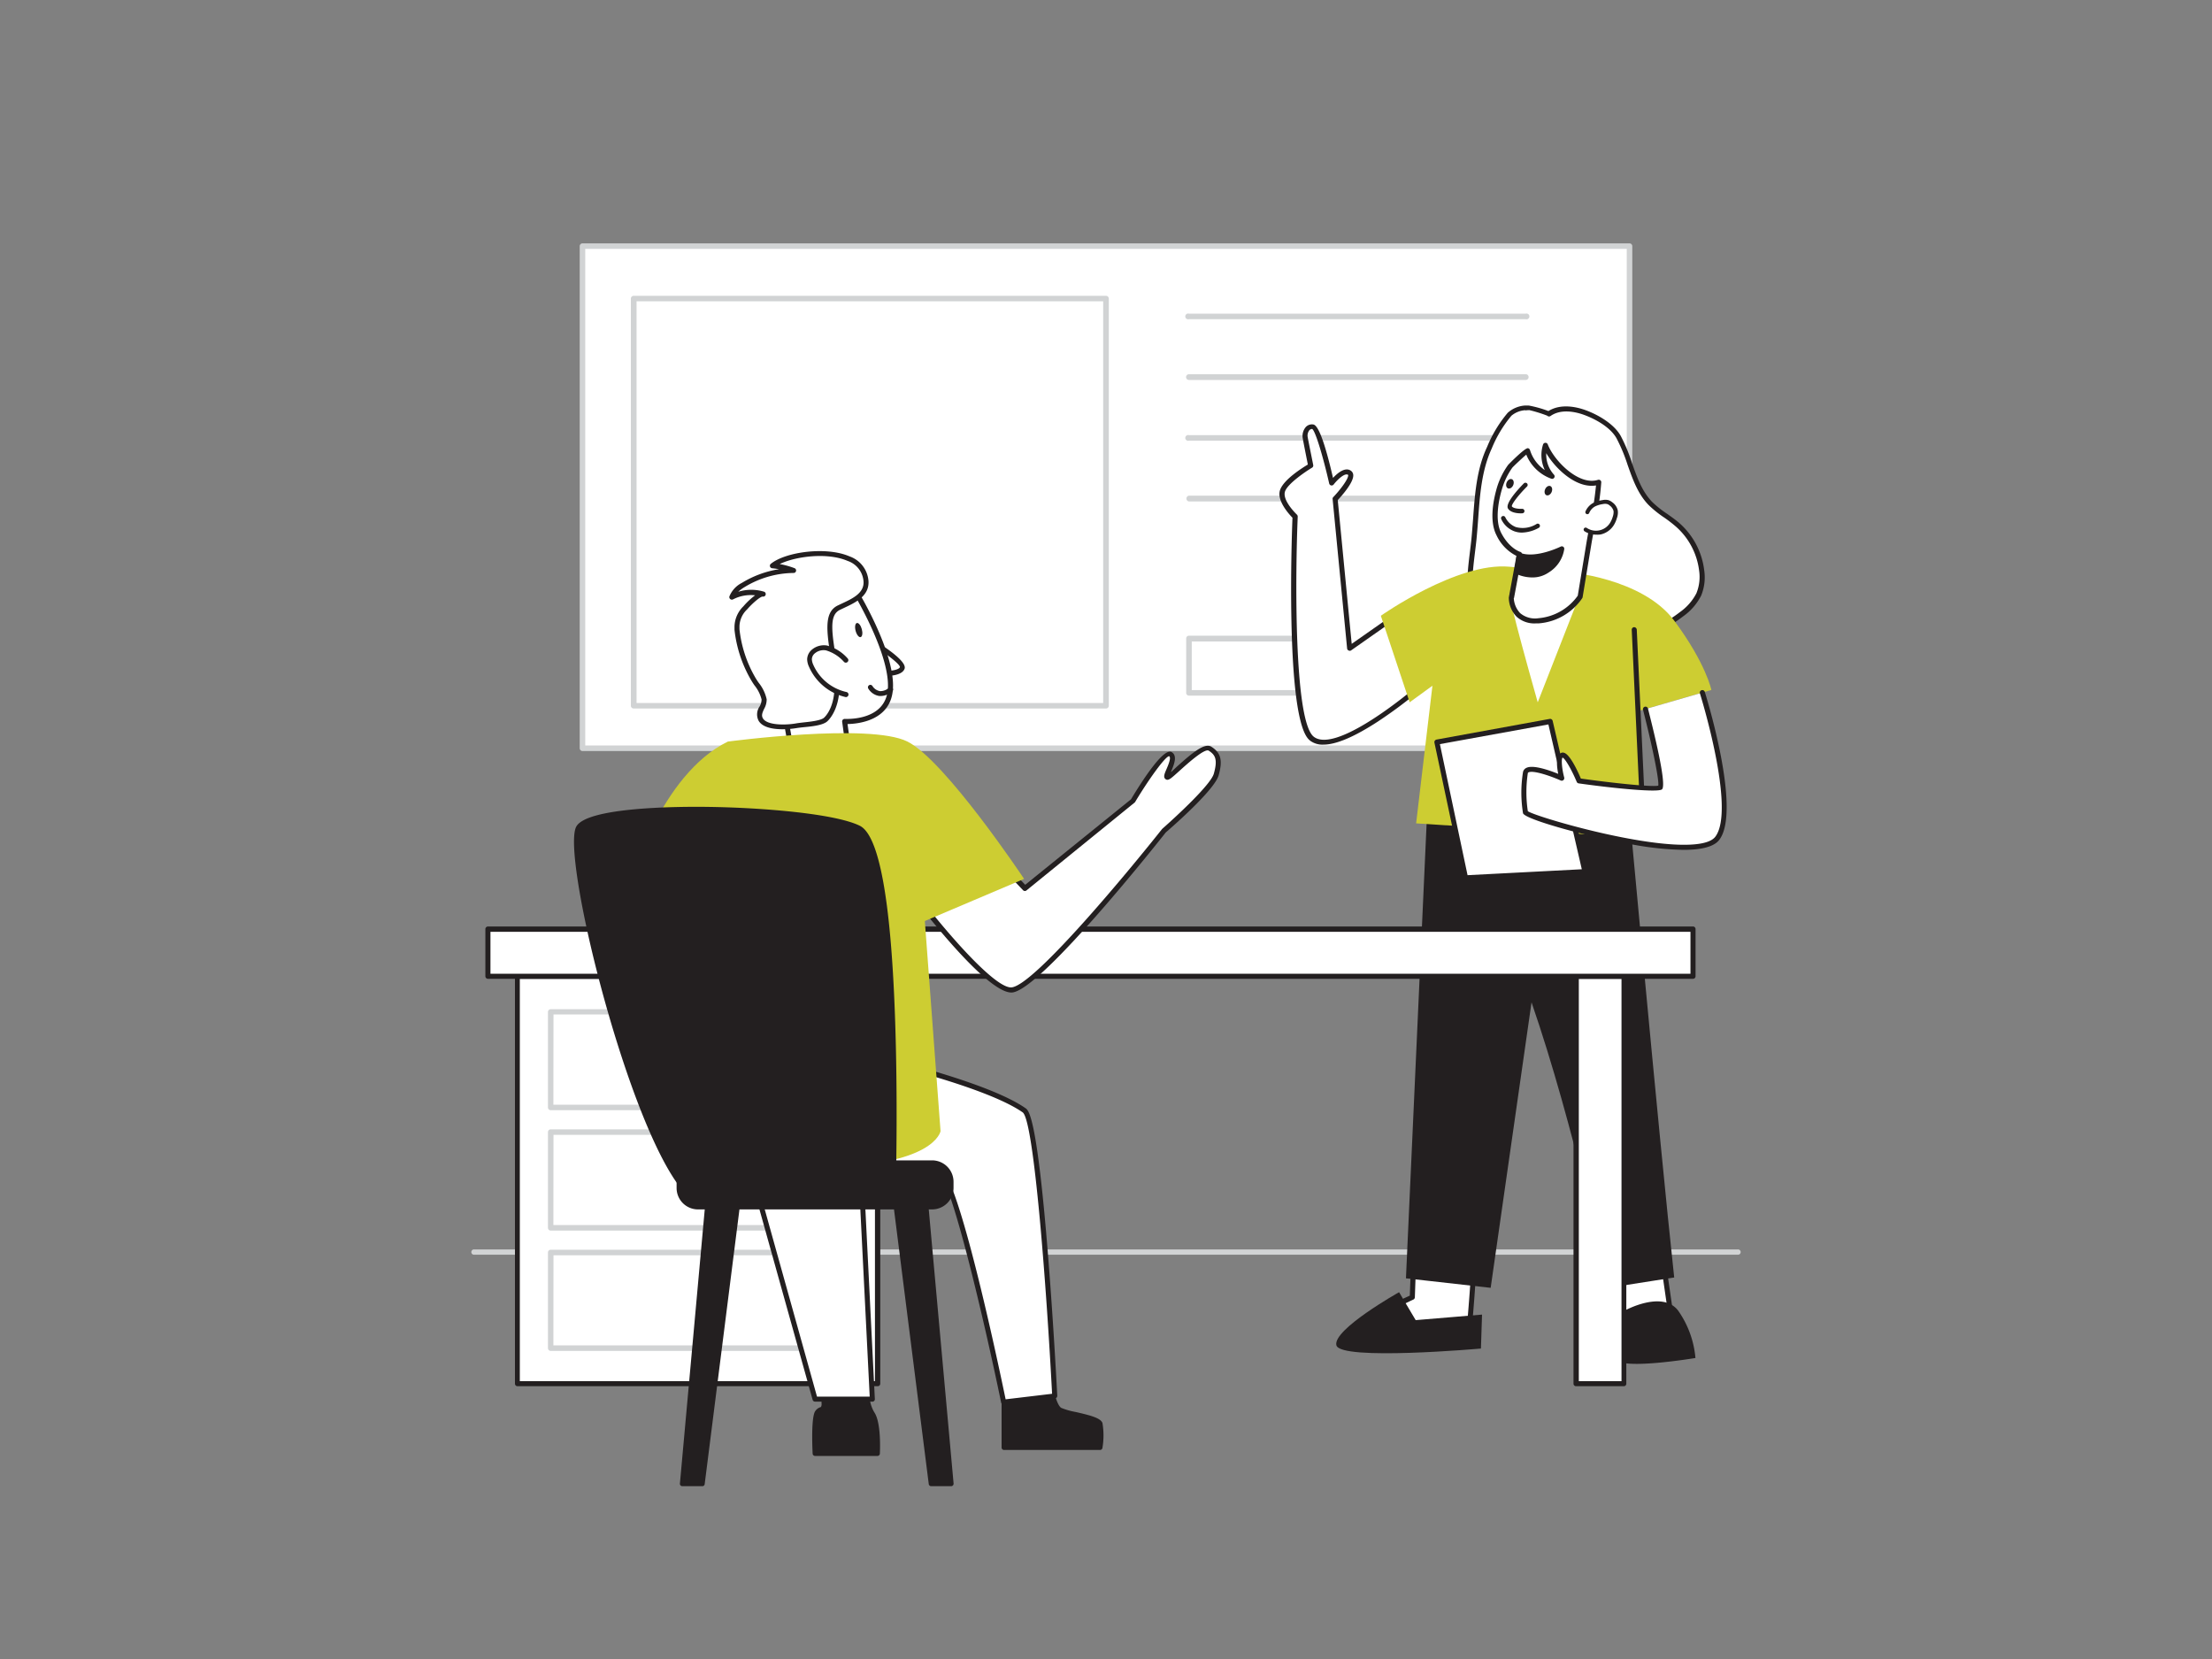 <svg xmlns="http://www.w3.org/2000/svg" viewBox="0 0 400 300"><rect x="0" y="0" width="400" height="300" fill="#808080" stroke="none"/><g id="_121_team_presentation_flatline" data-name="#121_team_presentation_flatline"><rect x="105.33" y="44.51" width="189.33" height="90.8" fill="#fff"/><path d="M294.67,135.81H105.33a.5.5,0,0,1-.5-.5V44.51a.5.5,0,0,1,.5-.5H294.67a.5.5,0,0,1,.5.5v90.8A.5.5,0,0,1,294.67,135.81Zm-188.84-1H294.17V45H105.83Z" fill="#d1d3d4"/><path d="M200,128.12H114.59a.51.51,0,0,1-.51-.51V54a.51.51,0,0,1,.51-.51H200a.51.51,0,0,1,.51.51v73.64A.51.51,0,0,1,200,128.12Zm-84.89-1h84.38V54.48H115.11Z" fill="#d1d3d4"/><path d="M275.91,57.72H215a.52.52,0,1,1,0-1h60.9a.52.52,0,1,1,0,1Z" fill="#d1d3d4"/><path d="M275.91,68.71H215a.52.52,0,0,1-.52-.52.52.52,0,0,1,.52-.52h60.9a.52.52,0,0,1,.52.52A.52.52,0,0,1,275.91,68.71Z" fill="#d1d3d4"/><path d="M275.91,79.69H215a.52.52,0,1,1,0-1h60.9a.52.52,0,0,1,0,1Z" fill="#d1d3d4"/><path d="M270.25,90.68H215a.53.53,0,0,1,0-1.05h55.24a.53.53,0,0,1,0,1.05Z" fill="#d1d3d4"/><path d="M235.31,125.79H215a.5.5,0,0,1-.5-.5v-9.84a.5.5,0,0,1,.5-.5h20.3a.5.5,0,0,1,.5.5v9.84A.5.5,0,0,1,235.31,125.79Zm-19.8-1h19.3V116h-19.3Z" fill="#d1d3d4"/><path d="M314.22,226.89H85.78a.48.48,0,1,1,0-.95H314.22a.48.48,0,1,1,0,.95Z" fill="#d1d3d4"/><path d="M252.43,111.31,244,117.2l-2.62-27s3.74-3.91,2.61-4.75-3.23,1.88-3.23,1.88-2.26-10-3.38-10.19-1.55,1.11-1.41,2,1,5.08,1,5.08-4.37,2.62-5.07,4.48,2.25,4.74,2.25,4.74-1.55,36.67,3.1,40.19S257,124,257,124" fill="#fff"/><path d="M239.31,134.65A3.74,3.74,0,0,1,237,134c-.76-.58-3.08-2.34-3.47-21.78-.18-8.73.13-17.2.19-18.6-.67-.68-2.94-3.2-2.22-5.08s3.94-3.89,5-4.54c-.2-1-.81-4.06-.93-4.78a2.48,2.48,0,0,1,.56-2,1.52,1.52,0,0,1,1.35-.46c.92.11,2.12,3.36,3.57,9.66.82-.88,2.22-2.06,3.27-1.27a1,1,0,0,1,.39.73c.11,1.32-2.07,3.77-2.8,4.55l2.52,26,7.76-5.44a.45.45,0,1,1,.52.74l-8.4,5.89a.43.43,0,0,1-.45,0,.42.42,0,0,1-.26-.37l-2.62-27a.42.42,0,0,1,.12-.36c1.16-1.21,2.76-3.26,2.7-4-.53-.46-1.86.73-2.63,1.72a.46.46,0,0,1-.46.17.46.46,0,0,1-.35-.35c-1-4.41-2.44-9.43-3.07-9.86a.71.71,0,0,0-.5.21,1.57,1.57,0,0,0-.32,1.25c.14.83,1,5,1,5.06a.44.44,0,0,1-.21.48c-1.18.71-4.34,2.85-4.87,4.25s1.38,3.51,2.14,4.25a.5.5,0,0,1,.14.35c-.43,10.13-.74,37,2.91,39.81s15-6,19.14-9.56a.46.46,0,0,1,.64,0,.45.45,0,0,1,0,.64,83.61,83.61,0,0,1-8.17,6.15C244.89,133.26,241.61,134.65,239.31,134.65Z" fill="#231f20"/><path d="M266.42,229.61c.12.81-.68,10.15-.68,10.15s-11.44,2-11.5,1.22-3.46-4.25-3.46-4.25l4.61-2.15.4-11.28Z" fill="#fff"/><path d="M255.18,241.58a2.31,2.31,0,0,1-1.18-.18.6.6,0,0,1-.21-.38,23.3,23.3,0,0,0-3.34-4,.46.46,0,0,1,.13-.73l4.36-2,.4-11a.43.43,0,0,1,.23-.38.47.47,0,0,1,.46,0l10.62,6.32a.45.45,0,0,1,.22.32c.13.82-.54,8.69-.68,10.26a.44.44,0,0,1-.37.41A85.43,85.43,0,0,1,255.18,241.58Zm-.56-.9c1,.16,6-.52,10.69-1.31.29-3.34.68-8.34.67-9.49l-9.76-5.8-.37,10.52a.46.46,0,0,1-.27.4l-4,1.88A19,19,0,0,1,254.62,240.68Z" fill="#231f20"/><polygon points="301.08 230.42 302.75 241.97 295.17 241.97 290.73 229.61 301.08 230.42" fill="#fff"/><path d="M302.75,242.43h-7.58a.45.45,0,0,1-.43-.3l-4.44-12.36a.49.49,0,0,1,.07-.44.43.43,0,0,1,.4-.17l10.35.8a.46.46,0,0,1,.41.39l1.67,11.56a.44.44,0,0,1-.11.36A.43.43,0,0,1,302.75,242.43Zm-7.26-.91h6.73l-1.54-10.67-9.28-.73Z" fill="#231f20"/><path d="M275.75,73.72a7,7,0,0,1,.78,0,17.65,17.65,0,0,1,3.53,1.18c1.83-1.28,4.34-1,6.45-.29s5,2.36,6.18,4.47c2.19,3.86,2.64,8.73,5.71,11.93,1.46,1.53,3.39,2.52,5,3.9a13.09,13.09,0,0,1,4.35,8.23,8.27,8.27,0,0,1-.52,4.38,9.78,9.78,0,0,1-3.08,3.54c-5.34,4.13-12.15,5.74-18.73,7.25a21.1,21.1,0,0,1-8,.79,15,15,0,0,1-5.2-2,13.88,13.88,0,0,1-5-4.58c-2.44-4-1.13-10.42-.68-14.88.57-5.54.42-11.47,2.8-16.63A24.14,24.14,0,0,1,273,74.89,4.7,4.7,0,0,1,275.75,73.72Z" fill="#fff"/><path d="M279.28,119.66a12.45,12.45,0,0,1-1.93-.15,15.55,15.55,0,0,1-5.36-2.08,14.12,14.12,0,0,1-5.17-4.73c-2.15-3.56-1.51-8.81-1-13,.09-.75.18-1.46.25-2.13.12-1.24.21-2.49.31-3.74.31-4.4.64-9,2.53-13a23,23,0,0,1,3.74-6.19,5.24,5.24,0,0,1,3-1.3h0a7.86,7.86,0,0,1,.83,0A20.35,20.35,0,0,1,280,74.33c2.28-1.41,5.12-.73,6.64-.19,2.29.82,5.19,2.48,6.43,4.67a30.12,30.12,0,0,1,2.07,5c.92,2.59,1.78,5,3.57,6.9a18.55,18.55,0,0,0,2.78,2.22c.73.52,1.49,1.05,2.18,1.65a13.52,13.52,0,0,1,4.5,8.51,8.7,8.7,0,0,1-.55,4.62,10.27,10.27,0,0,1-3.22,3.72c-5.52,4.27-12.63,5.9-18.91,7.34A27.86,27.86,0,0,1,279.28,119.66ZM275.8,74.18a4.3,4.3,0,0,0-2.49,1,22.42,22.42,0,0,0-3.56,5.93c-1.82,3.94-2.14,8.4-2.45,12.72-.09,1.27-.19,2.53-.31,3.77-.07.68-.16,1.4-.25,2.15-.5,4.08-1.13,9.16.86,12.45a13.33,13.33,0,0,0,4.85,4.41,14.51,14.51,0,0,0,5,2c2.61.41,5.38-.22,7.82-.78,6.18-1.42,13.19-3,18.55-7.17a9.49,9.49,0,0,0,2.94-3.37,7.84,7.84,0,0,0,.49-4.14,12.66,12.66,0,0,0-4.2-7.93A25.3,25.3,0,0,0,301,93.63a19.5,19.5,0,0,1-2.91-2.34c-1.93-2-2.86-4.66-3.77-7.23a29.84,29.84,0,0,0-2-4.8c-1.11-2-3.8-3.49-5.94-4.26-1.4-.5-4.06-1.14-6,.23a.46.46,0,0,1-.59-.06,24.69,24.69,0,0,0-3.21-1c-.22,0-.47,0-.72.05Z" fill="#231f20"/><polygon points="260.9 144.52 268.61 104.05 290.81 105.82 290.73 140.51 260.9 144.52" fill="#fff"/><path d="M260.9,145a.47.47,0,0,1-.33-.14.45.45,0,0,1-.12-.4L268.16,104a.47.47,0,0,1,.49-.37l22.2,1.77a.47.47,0,0,1,.42.46l-.08,34.7a.46.46,0,0,1-.4.45L261,145ZM269,104.54,261.47,144l28.81-3.87.07-33.87Z" fill="#231f20"/><path d="M293.9,138.88s6.15,67.4,8.85,92.13l-11.94,1.87s-6.15-29.37-13.86-51.62l-7.39,51.62-15.32-1.72,4.12-90.65Z" fill="#231f20"/><path d="M309.47,124.77s-.93-4.72-6.69-12.5-19.36-8.86-19.68-8.86c.32,0,5.9.55-10.16-.93-9.44-.87-23.24,8.87-23.24,8.87L254.91,127l4.12-3-2.95,24.89,41.19,2.67-1.35-22.88ZM278.07,127c-4.75-16.77-5.13-19.42-5.13-19.63l12.62.5Z" fill="#cdcd32"/><path d="M274.74,100.23s-1.45,7.84-1.45,7.84-.08,4.56,5,4.18a10.09,10.09,0,0,0,7.48-4.36q.81-4.86,1.6-9.7c.6-3.6,1.58-7.37,1.77-11-3.79,1.21-8.46-3.57-9.65-6.68a5.84,5.84,0,0,0,1.21,5.62,7.21,7.21,0,0,1-4.48-4.64,27.54,27.54,0,0,0-3.13,2.82,13.8,13.8,0,0,0-1.9,3.87c-.73,2.42-1.36,6-.14,8.41C272.62,99.65,274.74,100.23,274.74,100.23Z" fill="#fff"/><path d="M277.68,112.73a4.77,4.77,0,0,1-3.42-1.2,5,5,0,0,1-1.42-3.47c.92-5,1.26-6.87,1.38-7.54a7.89,7.89,0,0,1-3.6-3.72c-1.46-2.8-.41-7,.11-8.75a14,14,0,0,1,2-4s3-3.09,3.57-3a.48.48,0,0,1,.37.33A6.79,6.79,0,0,0,279.35,85a6.29,6.29,0,0,1-.32-4.61.46.46,0,0,1,.42-.32.45.45,0,0,1,.44.3c1.11,2.91,5.6,7.52,9.08,6.4a.46.46,0,0,1,.42.08.43.43,0,0,1,.17.38,53.38,53.38,0,0,1-1.12,7.6c-.23,1.16-.46,2.31-.65,3.45l-1.6,9.7a.49.49,0,0,1-.06.17,10.44,10.44,0,0,1-7.84,4.57Zm-3.94-4.58a4.26,4.26,0,0,0,1.15,2.72,4.18,4.18,0,0,0,3.33.92,9.73,9.73,0,0,0,7.09-4.07l1.58-9.61c.19-1.14.42-2.3.65-3.47a60.63,60.63,0,0,0,1.07-6.86c-3.48.59-7.26-2.9-9-5.83A5.43,5.43,0,0,0,281,85.83a.45.45,0,0,1-.49.73A7.68,7.68,0,0,1,276,82.21c-.78.66-2.34,2.13-2.53,2.37a12.9,12.9,0,0,0-1.83,3.74c-.48,1.59-1.47,5.56-.17,8.06,1.49,2.85,3.41,3.4,3.43,3.41a.46.46,0,0,1,.33.53c0,.11-1.43,7.72-1.45,7.83Z" fill="#231f20"/><path d="M287,92.58a2.81,2.81,0,0,1,1.18-1.32,5,5,0,0,1,1.61-.51,2,2,0,0,1,.92,0,1.57,1.57,0,0,1,.56.32,2.17,2.17,0,0,1,.85,1.23,2.54,2.54,0,0,1-.15,1.22,5,5,0,0,1-.53,1.24,3.42,3.42,0,0,1-4.73,1" fill="#fff"/><path d="M288.6,96.68a3.82,3.82,0,0,1-2.07-.61.37.37,0,0,1-.1-.5.36.36,0,0,1,.5-.11,3,3,0,0,0,4.22-.91,4.64,4.64,0,0,0,.5-1.15,2.35,2.35,0,0,0,.13-1,1.83,1.83,0,0,0-.71-1,1.19,1.19,0,0,0-.44-.25,1.64,1.64,0,0,0-.76,0,4.67,4.67,0,0,0-1.49.46,2.43,2.43,0,0,0-1,1.15.36.36,0,0,1-.67-.28,3.18,3.18,0,0,1,1.33-1.5,5.16,5.16,0,0,1,1.73-.54,2.31,2.31,0,0,1,1.08,0,2.14,2.14,0,0,1,.69.38,2.45,2.45,0,0,1,1,1.46,2.79,2.79,0,0,1-.15,1.39,5.11,5.11,0,0,1-.58,1.32,3.77,3.77,0,0,1-2.38,1.66A4,4,0,0,1,288.6,96.68Z" fill="#231f20"/><path d="M274.3,103.35s3.05,1.52,5.53-.19a5.61,5.61,0,0,0,2.61-3.92s-4.63,2.31-7.71,1.15Z" fill="#231f20"/><path d="M277.1,104.42a7.11,7.11,0,0,1-3-.68.43.43,0,0,1-.24-.45l.42-3a.43.43,0,0,1,.22-.32.42.42,0,0,1,.38,0c2.86,1.08,7.3-1.11,7.35-1.13a.44.44,0,0,1,.64.42,6,6,0,0,1-2.8,4.25A5.16,5.16,0,0,1,277.1,104.42Zm-2.31-1.34a5.3,5.3,0,0,0,4.79-.28,5.66,5.66,0,0,0,2.23-2.8c-1.4.58-4.34,1.58-6.72,1Z" fill="#231f20"/><path d="M275.85,87.7s-3.29,3.27-2.82,4,2.24.68,2.24.68" fill="#fff"/><path d="M275.06,92.83c-.56,0-1.89-.08-2.37-.88S274,89,275.56,87.41a.41.41,0,0,1,.57,0,.4.4,0,0,1,0,.57c-1.52,1.51-2.8,3.18-2.74,3.58.24.4,1.36.48,1.86.45a.41.41,0,0,1,.42.38.4.4,0,0,1-.38.43Z" fill="#231f20"/><ellipse cx="280.02" cy="88.74" rx="0.9" ry="0.64" transform="translate(86.61 309.83) rotate(-66.41)" fill="#231f20"/><ellipse cx="273.06" cy="87.5" rx="0.9" ry="0.64" transform="translate(83.58 302.71) rotate(-66.41)" fill="#231f20"/><path d="M271.84,93.71s1.59,3.81,6.23,1.38" fill="#fff"/><path d="M275.22,96.31a4,4,0,0,1-1.39-.24,4.22,4.22,0,0,1-2.36-2.21.39.39,0,0,1,.21-.52.4.4,0,0,1,.53.21,3.54,3.54,0,0,0,1.9,1.76,4.72,4.72,0,0,0,3.77-.57.4.4,0,0,1,.55.17.41.41,0,0,1-.17.54A6.65,6.65,0,0,1,275.22,96.31Z" fill="#231f20"/><line x1="297.27" y1="151.59" x2="295.52" y2="113.87" fill="#fff"/><path d="M297.27,152.05a.46.46,0,0,1-.45-.44l-1.75-37.72a.46.46,0,0,1,.43-.48.5.5,0,0,1,.48.44l1.75,37.72a.47.47,0,0,1-.44.48Z" fill="#231f20"/><path d="M293.79,237s6.8-3.76,9.67,0a17.51,17.51,0,0,1,3.13,8.57s-14.3,2.39-14.41,0S293.79,237,293.79,237Z" fill="#231f20"/><path d="M253,233.67l3,5.05,12-1-.2,6.14s-25.44,2.26-26.14-.59S253,233.67,253,233.67Z" fill="#231f20"/><polygon points="280.32 130.44 259.84 134.19 265.05 158.74 286.63 157.61 280.32 130.44" fill="#fff"/><path d="M265.05,159.2a.46.46,0,0,1-.45-.37l-5.21-24.54a.48.48,0,0,1,.07-.35.52.52,0,0,1,.3-.2L280.24,130a.47.47,0,0,1,.53.35l6.31,27.17a.47.47,0,0,1-.08.38.46.46,0,0,1-.34.18l-21.59,1.13Zm-4.67-24.64,5,23.7,20.66-1.07L280,131Z" fill="#231f20"/><path d="M297.58,128.22s3.41,13.44,2.66,14.19-14.68-1.2-14.68-1.2-2.16-5.18-3.12-4.62,0,4.13,0,4.13-6.2-2.77-6.59-1a23.08,23.08,0,0,0,0,7.2c.37,1.13,30.73,9.86,34.67,4.68s-2.7-26.34-2.7-26.34" fill="#fff"/><path d="M304.44,153.68a54.84,54.84,0,0,1-8.86-.9c-7.82-1.31-19.78-4.56-20.17-5.72a23.2,23.2,0,0,1,0-7.45,1.08,1.08,0,0,1,.6-.75c1.22-.62,4.21.45,5.77,1.08-.26-1.27-.48-3.21.43-3.74a.74.74,0,0,1,.66-.06c1.08.36,2.47,3.39,3,4.65,6.18.86,12.91,1.55,14,1.28.18-1.12-1.23-7.75-2.76-13.73a.46.46,0,0,1,.89-.23c2.31,9.08,3.17,14,2.55,14.62s-8.61-.16-15.07-1.07a.45.45,0,0,1-.36-.28c-.93-2.22-2.13-4.27-2.56-4.38-.25.18-.15,1.94.3,3.6a.47.47,0,0,1-.15.47.46.46,0,0,1-.48.07c-1.92-.86-5-1.89-5.83-1.47-.09.05-.11.09-.12.14a23,23,0,0,0,0,6.88c1.42,1,21,6.78,30.07,6,2-.17,3.26-.64,3.83-1.38,3.75-4.93-2.71-25.71-2.78-25.92a.46.46,0,0,1,.88-.28c.27.88,6.66,21.45,2.62,26.76C310,153.07,307.81,153.68,304.44,153.68Z" fill="#231f20"/><rect x="285.04" y="176.53" width="8.63" height="73.68" fill="#fff"/><path d="M293.67,250.67H285a.46.46,0,0,1-.46-.45V176.53a.46.46,0,0,1,.46-.45h8.63a.45.45,0,0,1,.46.45v73.69A.45.45,0,0,1,293.67,250.67Zm-8.17-.91h7.72V177H285.5Z" fill="#231f20"/><rect x="93.58" y="176.53" width="65.14" height="73.68" fill="#fff"/><path d="M158.72,250.67H93.58a.46.46,0,0,1-.46-.45V176.53a.46.46,0,0,1,.46-.45h65.14a.46.46,0,0,1,.46.45v73.69A.46.46,0,0,1,158.72,250.67ZM94,249.76h64.22V177H94Z" fill="#231f20"/><path d="M153.07,200.76H99.59a.5.5,0,0,1-.5-.5V183a.5.5,0,0,1,.5-.5h53.48a.5.5,0,0,1,.5.5v17.31A.5.5,0,0,1,153.07,200.76Zm-53-1h52.48V183.45H100.09Z" fill="#d1d3d4"/><path d="M153.07,222.53H99.59a.5.5,0,0,1-.5-.5V204.72a.5.5,0,0,1,.5-.5h53.48a.5.5,0,0,1,.5.5V222A.5.5,0,0,1,153.07,222.53Zm-53-1h52.48V205.22H100.09Z" fill="#d1d3d4"/><path d="M153.07,244.29H99.59a.5.5,0,0,1-.5-.5v-17.3a.5.5,0,0,1,.5-.5h53.48a.5.5,0,0,1,.5.5v17.3A.5.5,0,0,1,153.07,244.29Zm-53-1h52.48V227H100.09Z" fill="#d1d3d4"/><rect x="88.23" y="168.03" width="217.93" height="8.5" fill="#fff"/><path d="M306.16,177H88.23a.47.47,0,0,1-.46-.46V168a.47.47,0,0,1,.46-.46H306.16a.46.46,0,0,1,.45.46v8.5A.46.46,0,0,1,306.16,177Zm-217.47-.91h217v-7.59h-217Z" fill="#231f20"/><path d="M218.81,135.42c-1.55-1-7.18,5.35-7.74,5.19s1.83-3.5.56-4.21-6.76,8.45-6.76,8.45l-19.52,15.77-8.07-8.52-12.21,9.31s13.76,18.27,18,17.6c5.34-.84,27.42-28.81,27.42-28.81s8.72-7.6,9.43-10.12S220.36,136.4,218.81,135.42Z" fill="#fff"/><path d="M182.88,179.48c-4.63,0-16.78-15.94-18.18-17.79a.46.46,0,0,1,.09-.64L177,151.73a.46.46,0,0,1,.61.05l7.78,8.22,19.13-15.46c2.61-4.33,6-9.29,7.33-8.54,1.14.63.44,2.29-.07,3.5,0,0,0,.07,0,.11l1-.94c2.81-2.53,5.06-4.41,6.27-3.64h0c1.73,1.11,2.08,2.46,1.32,5.17s-8.67,9.56-9.57,10.34c-.85,1.09-22.19,28.06-27.65,28.92A1.32,1.32,0,0,1,182.88,179.48Zm-17.18-18c5.5,7.24,14.46,17.52,17.31,17.06,4.25-.67,21-20.9,27.14-28.64,2.45-2.16,8.8-8,9.35-10,.72-2.57.27-3.39-.93-4.16h0c-.73-.45-3.84,2.35-5.17,3.55-1.63,1.47-2,1.82-2.46,1.7a.74.74,0,0,1-.35-.3c-.17-.36,0-.8.35-1.61s.89-2.11.47-2.34c-.75.09-3.79,4.36-6.14,8.28a.43.43,0,0,1-.11.12L185.64,161a.46.46,0,0,1-.62,0l-7.79-8.22Z" fill="#231f20"/><path d="M157.85,116.16s5.71,3.56,5.29,4.63-3.14,1-3.14,1" fill="#fff"/><path d="M160.21,122.23H160a.45.45,0,0,1-.43-.46.44.44,0,0,1,.45-.43c1,0,2.52-.18,2.72-.71,0-.5-2.38-2.39-5.11-4.1a.44.44,0,0,1,.46-.75c2.75,1.71,5.93,4,5.48,5.17S161,122.23,160.21,122.23Z" fill="#231f20"/><path d="M155,107.47s6.54,10.92,6,17.21-8.27,5.79-8.27,5.79l1.07,7.77s-10.25.42-10.25,0-3.81-19.68-3.56-25S152,106,155,107.47Z" fill="#fff"/><path d="M146.58,138.89c-3,0-3.22-.19-3.33-.29a.53.53,0,0,1-.15-.36c0-.1-.18-1-.38-2.15-1-5.56-3.38-18.56-3.18-22.85.08-1.67,1.2-3.18,3.23-4.37,3.9-2.29,10.19-2.91,12.41-1.8a.42.42,0,0,1,.18.17c.27.45,6.61,11.12,6.1,17.47-.44,5.64-6.34,6.19-8.2,6.22l1,7.25a.47.47,0,0,1-.11.36.5.5,0,0,1-.33.16C150.43,138.84,148.13,138.89,146.58,138.89Zm-2.61-1c1.05.14,5.34.06,9.32-.09l-1-7.28a.45.45,0,0,1,.11-.37.51.51,0,0,1,.37-.15c.3,0,7.33.39,7.78-5.37s-5.2-15.61-5.9-16.81c-1.91-.81-7.73-.33-11.42,1.83-1.22.72-2.69,1.93-2.77,3.63-.2,4.18,2.24,17.59,3.16,22.63C143.82,137,143.92,137.61,144,137.9Z" fill="#231f20"/><path d="M133.28,113.86c0-.19,0-.38,0-.57a4.78,4.78,0,0,1,1.49-3.34c.45-.51,2.52-2.71,3.3-2.46a7.55,7.55,0,0,0-5.71.48,4.26,4.26,0,0,1,2.06-2.19,17.9,17.9,0,0,1,9.07-2.62,15,15,0,0,0-3.79-.86c3.41-2.81,16.49-3.91,16.91,2.78.18,2.76-2.89,3.77-4.93,4.79-2.31,1.16-1.73,4.63-.58,11.25s-1.83,9-1.83,9c-1,.78-4,.86-5.21,1.07-1.62.29-5.49.53-6.46-1.09-.8-1.32.7-2.39.6-3.66s-1.57-2.9-2.15-4A22,22,0,0,1,133.28,113.86Z" fill="#fff"/><path d="M141.54,131.87c-1.65,0-3.61-.28-4.35-1.52a2.5,2.5,0,0,1,.16-2.58,2.62,2.62,0,0,0,.37-1.28,6.63,6.63,0,0,0-1.29-2.56,14.69,14.69,0,0,1-.81-1.3,23,23,0,0,1-2.8-8.75h0c0-.19,0-.39,0-.59a5.29,5.29,0,0,1,1.6-3.64,13.34,13.34,0,0,1,2.13-2,7,7,0,0,0-4,.74.46.46,0,0,1-.5-.06.47.47,0,0,1-.15-.48,4.73,4.73,0,0,1,2.26-2.45,18.31,18.31,0,0,1,6.72-2.47c-.41-.07-.83-.13-1.24-.17a.45.45,0,0,1-.4-.32.44.44,0,0,1,.15-.48c2.61-2.15,10-3.19,14.23-1.35a5.13,5.13,0,0,1,3.43,4.45c.17,2.71-2.34,3.89-4.36,4.84l-.82.39c-2,1-1.52,4-.34,10.76s-1.86,9.34-2,9.45c-.83.66-2.69.86-4.19,1-.49.05-.92.1-1.23.15A15.88,15.88,0,0,1,141.54,131.87Zm-7.81-18a22.06,22.06,0,0,0,2.7,8.38,12.6,12.6,0,0,0,.76,1.21,7.24,7.24,0,0,1,1.45,3,3.48,3.48,0,0,1-.47,1.74c-.33.72-.52,1.19-.2,1.72.73,1.22,3.94,1.25,6,.89.33-.06.78-.11,1.29-.17,1.24-.13,3.1-.33,3.71-.82.11-.09,2.76-2.35,1.67-8.58-1.17-6.71-1.82-10.41.83-11.74l.85-.4c1.85-.87,4-1.86,3.83-4a4.23,4.23,0,0,0-2.88-3.67c-3.67-1.59-9.45-.82-12.27.57a15.2,15.2,0,0,1,2.64.73.45.45,0,0,1-.16.88,17.32,17.32,0,0,0-8.83,2.55,6.43,6.43,0,0,0-1.15.85,7.93,7.93,0,0,1,4.7,0h0a.46.46,0,0,1-.28.87c-.35-.05-1.76,1.1-2.82,2.32a4.37,4.37,0,0,0-1.38,3c0,.19,0,.37,0,.55Z" fill="#231f20"/><path d="M152.94,119.37a7.19,7.19,0,0,0-3.49-2.2c-1.37-.25-3,.66-3,2a3,3,0,0,0,.31,1.2,9.1,9.1,0,0,0,6.36,5.19" fill="#fff"/><path d="M153.07,126.07H153a9.55,9.55,0,0,1-6.69-5.46,3.46,3.46,0,0,1-.35-1.38,2.35,2.35,0,0,1,.89-1.78,3.37,3.37,0,0,1,2.7-.72,7.6,7.6,0,0,1,3.72,2.32.45.45,0,0,1,0,.65.46.46,0,0,1-.64,0,7,7,0,0,0-3.26-2.09,2.46,2.46,0,0,0-2,.52,1.43,1.43,0,0,0-.56,1.09,2.74,2.74,0,0,0,.26,1,8.61,8.61,0,0,0,6,4.92.46.46,0,0,1-.1.91Z" fill="#231f20"/><path d="M156.84,251.5a6.61,6.61,0,0,0,.9,4.15c1.24,1.83.95,7.19.95,7.19h-11.3s-.31-6.5.4-7.42,1-.15,1.21-1.29a13.09,13.09,0,0,0-.58-3.91Z" fill="#231f20"/><path d="M158.69,263.28h-11.3a.44.44,0,0,1-.44-.42c-.08-1.56-.26-6.73.49-7.71a1.79,1.79,0,0,1,.95-.7c.07,0,.12-.09.18-.4a12.4,12.4,0,0,0-.57-3.71.44.44,0,0,1,.49-.56l8.42,1.28a.45.45,0,0,1,.37.5,6.13,6.13,0,0,0,.83,3.84c1.3,1.94,1,7.24,1,7.46A.44.44,0,0,1,158.69,263.28Zm-10.88-.88h10.46c0-1.7,0-5.22-.89-6.5a6.9,6.9,0,0,1-1-4L149,250.75a10.75,10.75,0,0,1,.42,3.47c-.15.74-.38.94-.78,1.07a.92.92,0,0,0-.52.4C147.78,256.16,147.69,259.45,147.81,262.4Z" fill="#231f20"/><path d="M190,250.64s.53,3.57,1.69,4.28,6.85,1.28,7.28,2.56a13.58,13.58,0,0,1,0,4.28H181.56V249.54Z" fill="#231f20"/><path d="M198.94,262.2H181.56a.44.44,0,0,1-.44-.44V249.54a.43.43,0,0,1,.5-.43l8.4,1.1a.43.43,0,0,1,.38.37c.2,1.3.78,3.52,1.49,4a12.69,12.69,0,0,0,2.62.75c2.72.62,4.53,1.1,4.85,2a13.59,13.59,0,0,1,0,4.48A.44.44,0,0,1,198.94,262.2ZM182,261.32h16.55a11.17,11.17,0,0,0,0-3.7c-.18-.56-2.8-1.15-4.2-1.47a12.66,12.66,0,0,1-2.89-.86c-1.11-.68-1.67-3.28-1.85-4.25l-7.58-1Z" fill="#231f20"/><polygon points="157.74 253 147.39 253 133.81 204.39 155.08 199.83 157.74 253" fill="#fff"/><path d="M157.74,253.46H147.39a.45.45,0,0,1-.44-.33l-13.58-48.62a.45.45,0,0,1,0-.36.49.49,0,0,1,.3-.21L155,199.38a.42.42,0,0,1,.37.09.44.44,0,0,1,.18.33L158.2,253a.48.48,0,0,1-.13.34A.44.44,0,0,1,157.74,253.46Zm-10-.91h9.53l-2.61-52.16-20.27,4.34Z" fill="#231f20"/><path d="M157.17,191.09s21,4.75,28,9.69c3,2.11,5.54,51.66,5.54,51.66l-9.25,1.13s-8.35-40.44-11.58-41.77-20.33-.76-20.33-.76S144.06,196.24,157.17,191.09Z" fill="#fff"/><path d="M181.48,254a.45.45,0,0,1-.44-.36c-3.21-15.55-9.13-40.54-11.31-41.44-3.11-1.28-20-.73-20.14-.73a.48.48,0,0,1-.45-.3c0-.15-5.51-15.27,7.86-20.53a.5.5,0,0,1,.27,0c.86.2,21.13,4.83,28.18,9.76.57.4,2.07,1.45,4.1,27,1,12.51,1.63,24.92,1.64,25a.46.46,0,0,1-.4.47L181.54,254Zm-24.06-43.56c5,0,10.84.17,12.65.91,3.23,1.33,10.19,34,11.78,41.69l8.4-1c-1-19.1-3.27-49.45-5.32-50.89-6.61-4.62-25.9-9.16-27.72-9.58a12.33,12.33,0,0,0-8.3,11.45,21.74,21.74,0,0,0,1,7.55C150.92,210.54,154,210.46,157.42,210.46Z" fill="#231f20"/><path d="M131.62,134.1s25.65-3.42,32.48,0,21.09,24.83,21.09,24.83l-17.95,7.62,2.84,38S169,211,148.05,211s-21-2.57-21-2.57-4.84-29.63-3.13-45.59l-10-3.13S119.37,140.08,131.62,134.1Z" fill="#cdcd32"/><rect x="122.79" y="210.28" width="49.2" height="7.98" rx="3.43" transform="translate(294.78 428.53) rotate(-180)" fill="#231f20"/><path d="M168.56,218.7H126.21a3.87,3.87,0,0,1-3.86-3.87V213.7a3.87,3.87,0,0,1,3.86-3.87h42.35a3.88,3.88,0,0,1,3.87,3.87v1.13A3.88,3.88,0,0,1,168.56,218.7Zm-42.35-8a3,3,0,0,0-3,3v1.13a3,3,0,0,0,3,3h42.35a3,3,0,0,0,3-3V213.7a3,3,0,0,0-3-3Z" fill="#231f20"/><polygon points="167.24 215.88 171.99 268.31 168.38 268.31 161.54 214.26 167.24 215.88" fill="#231f20"/><path d="M172,268.75h-3.61a.44.44,0,0,1-.44-.38l-6.84-54.05a.44.44,0,0,1,.15-.39.44.44,0,0,1,.41-.09l5.7,1.62a.44.44,0,0,1,.32.38l4.75,52.43a.45.45,0,0,1-.44.48Zm-3.22-.88h2.74l-4.68-51.65-4.77-1.35Z" fill="#231f20"/><polygon points="128.11 215.88 123.36 268.31 126.97 268.31 133.81 214.26 128.11 215.88" fill="#231f20"/><path d="M127,268.75h-3.61a.45.45,0,0,1-.33-.14.47.47,0,0,1-.11-.34l4.75-52.43a.42.42,0,0,1,.32-.38l5.69-1.62a.43.43,0,0,1,.41.09.44.44,0,0,1,.15.39l-6.84,54.05A.42.42,0,0,1,127,268.75Zm-3.13-.88h2.74l6.7-53-4.76,1.35Z" fill="#231f20"/><path d="M161,124.68a2.32,2.32,0,0,1-3.66-.42" fill="#fff"/><path d="M159.25,125.86l-.22,0a2.82,2.82,0,0,1-2-1.32.45.45,0,0,1,.11-.62.44.44,0,0,1,.61.11,2,2,0,0,0,1.4.95,2.36,2.36,0,0,0,1.59-.6.45.45,0,0,1,.63,0,.44.44,0,0,1,0,.63A3.24,3.24,0,0,1,159.25,125.86Z" fill="#231f20"/><ellipse cx="155.29" cy="113.93" rx="0.58" ry="1.32" transform="translate(-24.2 44.08) rotate(-15)" fill="#231f20"/><path d="M161.54,214.26s1.67-60.59-6.25-64.53-48.19-5.07-50.72,0,8.8,50.72,18.22,64Z" fill="#231f20"/><path d="M161.54,214.71h0l-38.75-.57a.44.44,0,0,1-.35-.18c-9.69-13.64-20.86-59.21-18.26-64.43,1.81-3.61,18.63-3.69,23.74-3.62,10.22.13,23.21,1.25,27.57,3.42,3.44,1.72,5.58,13.2,6.34,34.13.57,15.48.17,30.67.16,30.82A.44.44,0,0,1,161.54,214.71ZM123,213.27l38.09.55c.45-17.09.22-60.59-6-63.7-7.61-3.78-47.76-4.94-50.13-.19S113.65,199.81,123,213.27Z" fill="#231f20"/></g></svg>